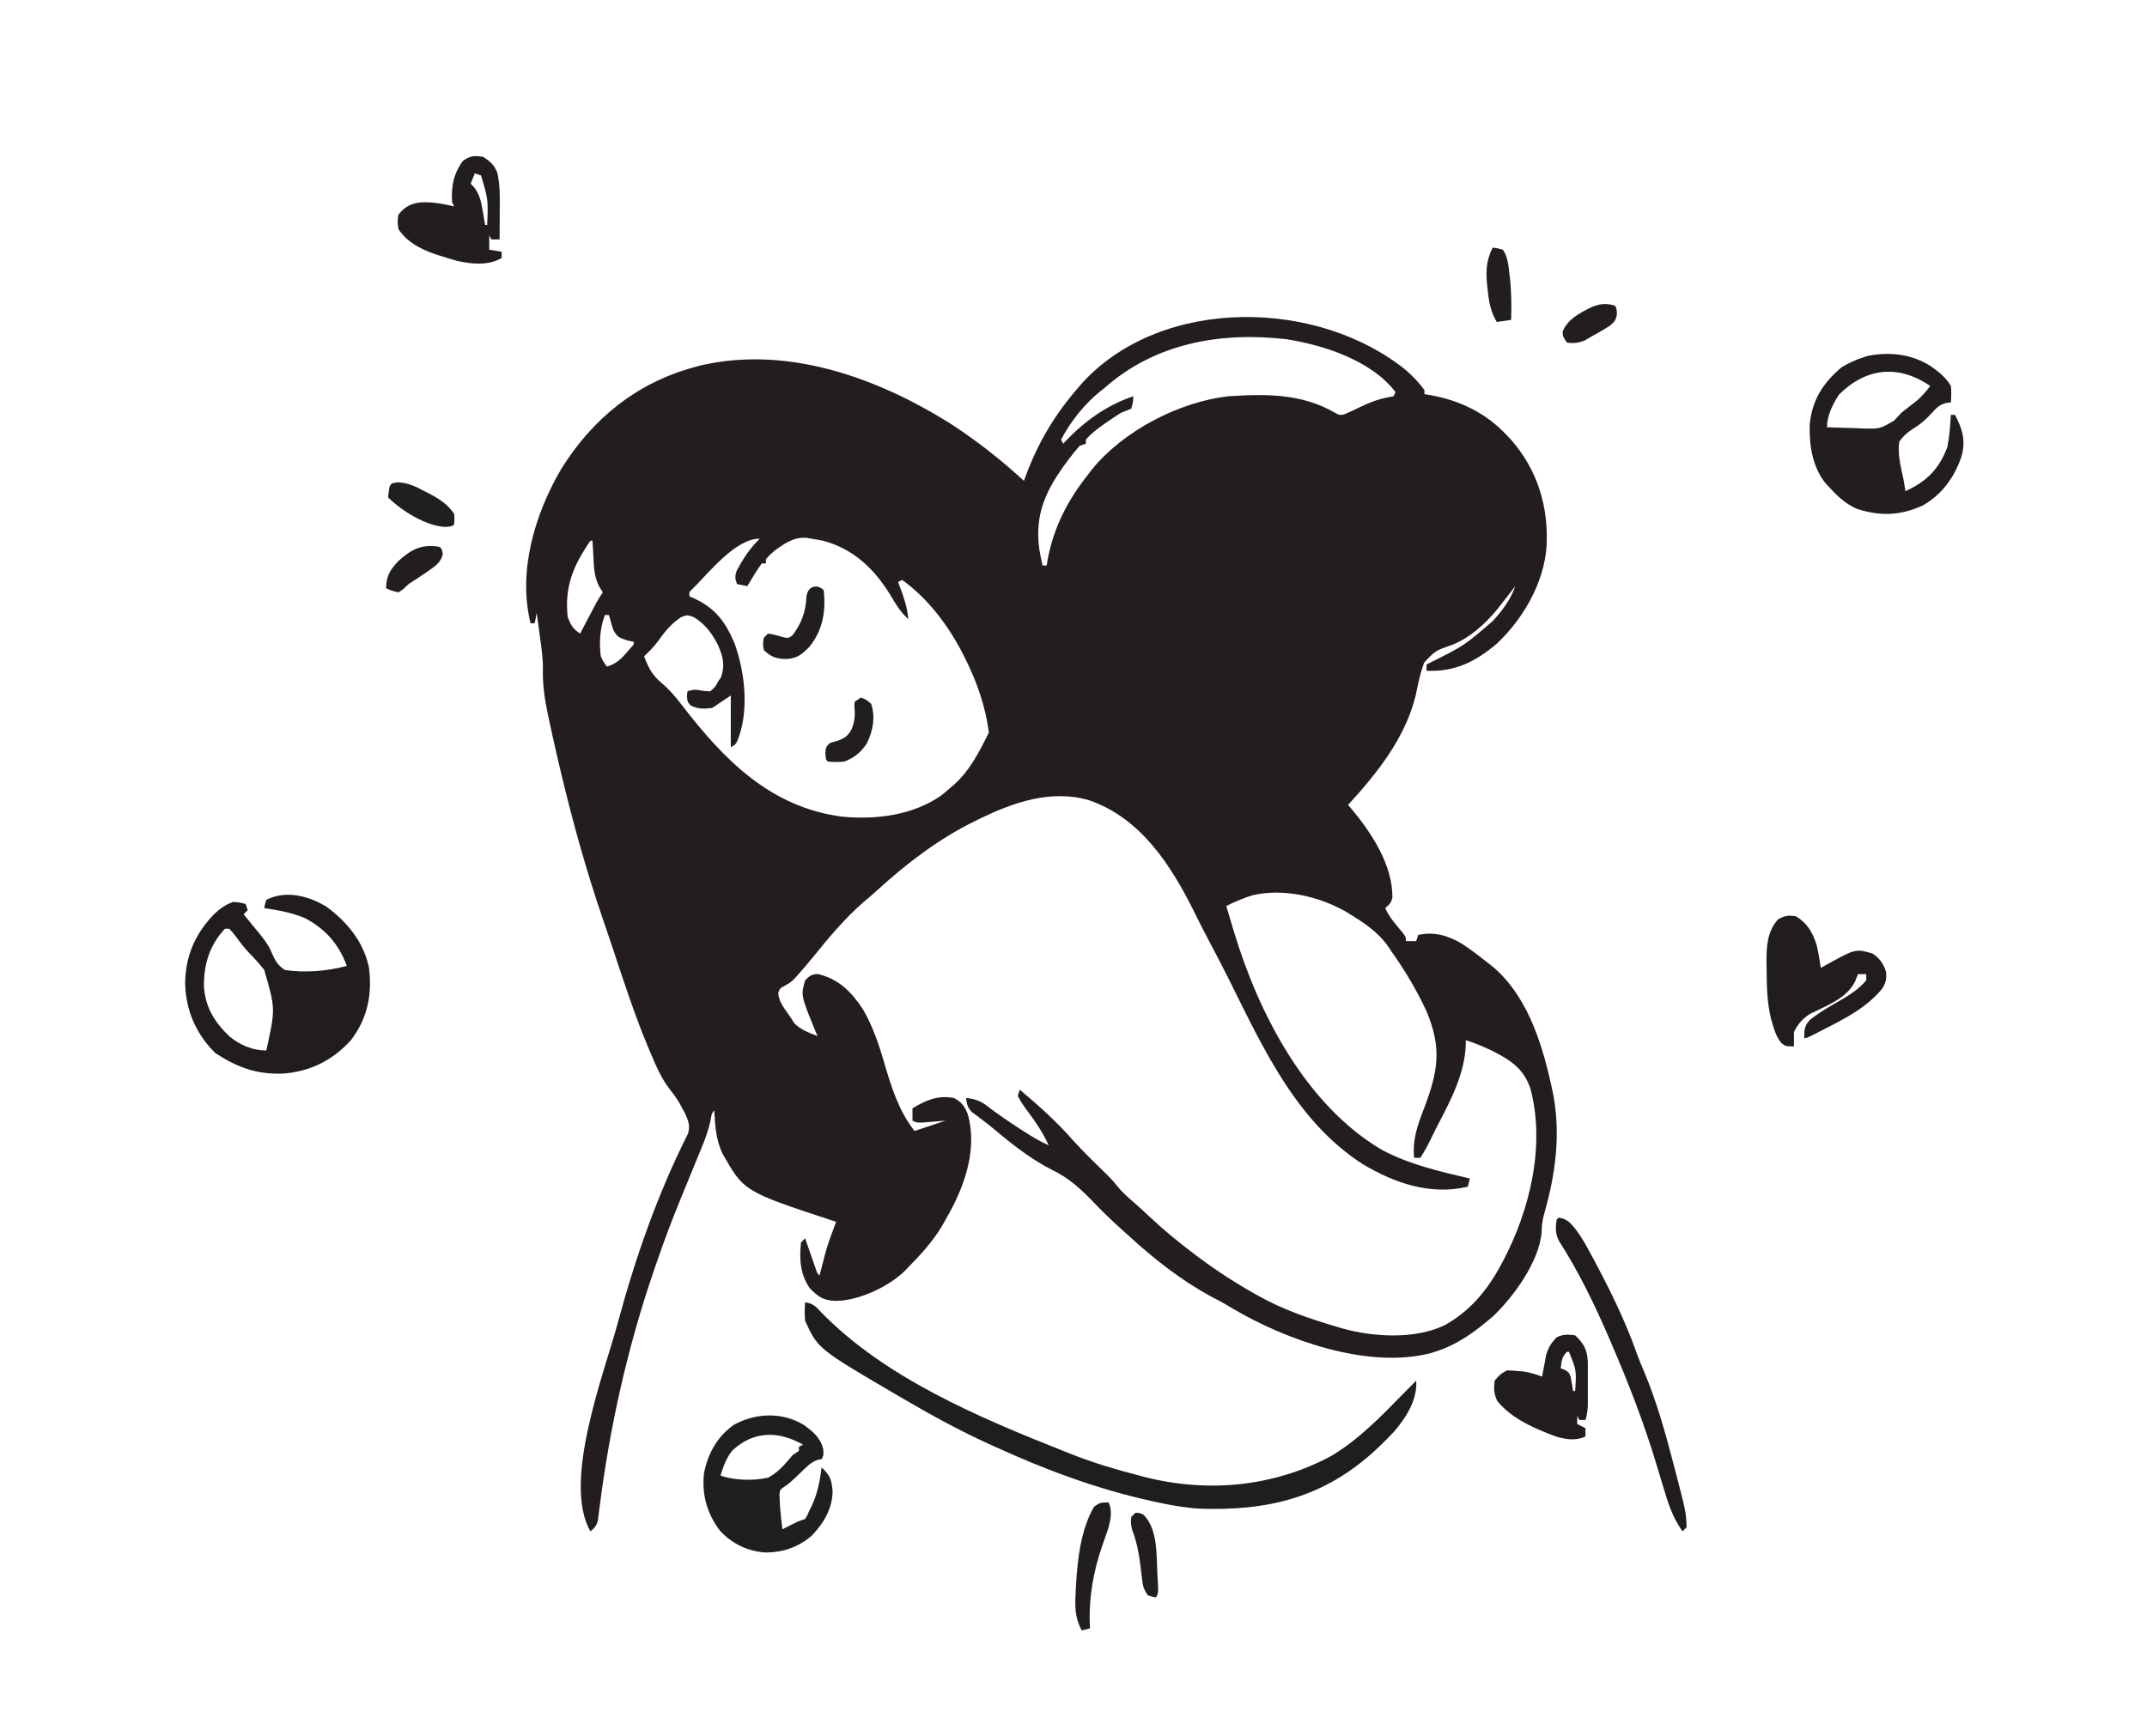 <?xml version="1.0" encoding="UTF-8"?>
<svg version="1.1" xmlns="http://www.w3.org/2000/svg" width="1040" height="841">
<path d="M0 0 C3.264 2.943 6.035 5.815 8.625 9.367 C8.625 10.027 8.625 10.687 8.625 11.367 C9.863 11.553 9.863 11.553 11.125 11.742 C25.762 14.356 38.398 20.384 48.625 31.367 C49.319 32.103 50.012 32.839 50.727 33.598 C63.523 48.345 68.784 65.988 67.78 85.249 C66.493 102.814 56.41 120.271 43.75 132.18 C33.487 140.952 23.269 146.027 9.625 145.367 C9.625 144.377 9.625 143.387 9.625 142.367 C10.239 142.051 10.853 141.734 11.486 141.408 C27.869 133.209 27.869 133.209 41.625 121.367 C42.369 120.532 43.113 119.697 43.879 118.836 C47.734 114.257 50.656 110.027 52.625 104.367 C52.201 104.924 51.777 105.481 51.34 106.055 C49.454 108.508 47.543 110.94 45.625 113.367 C45.108 114.036 44.591 114.705 44.059 115.395 C38.143 122.645 30.315 129.746 21.438 133.043 C13.792 135.725 13.792 135.725 8.464 141.473 C6.509 146.717 5.466 152.174 4.304 157.635 C-0.784 178.102 -14.434 195.2 -28.375 210.367 C-27.89 210.927 -27.406 211.486 -26.906 212.062 C-17.064 223.836 -6.695 239.477 -6.906 255.344 C-7.478 257.812 -8.457 258.766 -10.375 260.367 C-8.375 264.894 -5.2 268.353 -2.055 272.125 C-0.375 274.367 -0.375 274.367 -0.375 276.367 C1.275 276.367 2.925 276.367 4.625 276.367 C4.955 275.377 5.285 274.387 5.625 273.367 C13.146 271.7 19.814 273.581 26.459 277.43 C30.702 280.166 34.677 283.226 38.625 286.367 C39.41 286.968 40.195 287.569 41.004 288.188 C57.618 301.648 65.123 324.254 69.625 344.367 C69.906 345.593 70.187 346.819 70.477 348.082 C74.95 368.721 72.28 389.009 66.445 409.129 C65.721 411.989 65.443 414.377 65.375 417.305 C64.381 431.507 51.578 449.024 41.625 458.367 C33.12 465.64 24.446 472.068 13.625 475.367 C12.857 475.608 12.088 475.849 11.297 476.098 C-18.931 483.757 -58.214 469.719 -83.988 454.574 C-85.229 453.834 -86.468 453.093 -87.706 452.349 C-89.985 451.009 -92.334 449.821 -94.688 448.617 C-109.228 440.68 -122.189 430.509 -134.375 419.367 C-135.471 418.381 -136.567 417.395 -137.664 416.41 C-142.268 412.24 -146.778 408.028 -151.062 403.527 C-157.602 396.685 -163.346 391.239 -171.988 387.094 C-182.036 381.971 -191.252 374.76 -199.828 367.496 C-201.593 366.021 -203.399 364.594 -205.234 363.207 C-206.603 362.173 -206.603 362.173 -208 361.117 C-209.226 360.212 -209.226 360.212 -210.477 359.289 C-212.726 357.012 -213.061 355.506 -213.375 352.367 C-208.767 352.861 -206.182 353.877 -202.562 356.742 C-197.691 360.443 -192.7 363.858 -187.562 367.18 C-186.845 367.647 -186.128 368.115 -185.389 368.597 C-181.486 371.114 -177.583 373.379 -173.375 375.367 C-176.106 369.337 -179.489 364.264 -183.473 358.98 C-185.286 356.49 -186.984 354.118 -188.375 351.367 C-188.045 350.377 -187.715 349.387 -187.375 348.367 C-178.289 356.007 -169.559 363.812 -161.734 372.75 C-156.311 378.766 -150.426 384.36 -144.66 390.043 C-142.375 392.367 -142.375 392.367 -140.062 395.242 C-137.576 398.272 -134.77 400.731 -131.789 403.266 C-129.434 405.316 -127.157 407.438 -124.885 409.58 C-117.723 416.313 -110.239 422.474 -102.375 428.367 C-101.801 428.798 -101.228 429.228 -100.637 429.672 C-91.904 436.177 -82.87 442.037 -73.375 447.367 C-72.77 447.71 -72.166 448.053 -71.542 448.406 C-59.473 455.142 -46.598 459.461 -33.375 463.367 C-32.665 463.578 -31.955 463.788 -31.223 464.005 C-16.135 468.267 4.286 469.432 18.625 462.367 C30.799 455.517 39.075 445.533 45.625 433.367 C45.964 432.738 46.303 432.109 46.653 431.461 C59.699 406.73 67.368 375.14 59.883 347.641 C56.629 338.109 50.231 333.957 41.5 329.555 C37.274 327.498 33.113 325.765 28.625 324.367 C28.639 325.353 28.639 325.353 28.652 326.359 C28.205 340.704 21.17 353.881 14.625 366.367 C13.539 368.553 12.455 370.741 11.375 372.93 C9.907 375.901 8.466 378.605 6.625 381.367 C5.635 381.367 4.645 381.367 3.625 381.367 C2.726 372.497 5.345 365.439 8.5 357.242 C15.194 339.448 17.166 328.341 9.625 310.367 C4.908 300.131 -0.84 290.538 -7.375 281.367 C-7.902 280.569 -8.429 279.771 -8.973 278.949 C-13.831 272.013 -20.28 267.744 -27.375 263.367 C-28.177 262.872 -28.979 262.377 -29.805 261.867 C-43.078 254.519 -59.992 250.654 -74.898 254.207 C-79.254 255.604 -83.298 257.307 -87.375 259.367 C-86.66 261.762 -85.942 264.157 -85.222 266.55 C-84.7 268.286 -84.181 270.021 -83.665 271.758 C-71.737 311.413 -48.877 355.736 -12.031 377.492 C1.214 384.57 16.092 388.044 30.625 391.367 C30.295 392.687 29.965 394.007 29.625 395.367 C11.477 399.652 -5.866 393.648 -21.375 384.367 C-53.082 363.879 -69.155 329.01 -85.362 296.375 C-88.77 289.527 -92.296 282.75 -95.885 275.996 C-98.32 271.406 -100.66 266.787 -102.938 262.117 C-114.213 239.486 -128.879 216.672 -153.867 208.094 C-172.4 202.725 -190.767 209.193 -207.375 217.367 C-208.001 217.671 -208.627 217.976 -209.272 218.289 C-227.041 227.021 -242.481 238.953 -257.055 252.27 C-259.062 254.084 -261.111 255.821 -263.188 257.555 C-272.106 265.336 -279.849 274.561 -287.25 283.758 C-289.491 286.509 -291.783 289.201 -294.125 291.867 C-294.821 292.661 -295.517 293.455 -296.234 294.273 C-298.375 296.367 -298.375 296.367 -301.078 297.898 C-303.462 299.155 -303.462 299.155 -304.355 301.246 C-304.398 305.831 -300.832 309.682 -298.375 313.367 C-297.777 314.316 -297.179 315.265 -296.562 316.242 C-293.34 319.373 -289.532 320.777 -285.375 322.367 C-285.808 321.34 -286.241 320.312 -286.688 319.254 C-293.437 302.692 -293.437 302.692 -291.375 295.367 C-289.356 293.294 -288.218 292.394 -285.297 292.301 C-275.137 294.658 -269.041 300.864 -263.375 309.367 C-258.549 317.797 -255.603 326.44 -252.938 335.742 C-249.486 347.42 -245.998 358.668 -238.375 368.367 C-237.795 368.174 -237.215 367.98 -236.617 367.781 C-232.203 366.31 -227.789 364.839 -223.375 363.367 C-224.856 363.493 -224.856 363.493 -226.367 363.621 C-227.649 363.723 -228.93 363.825 -230.25 363.93 C-231.526 364.034 -232.802 364.139 -234.117 364.246 C-237.375 364.367 -237.375 364.367 -239.375 363.367 C-239.375 361.387 -239.375 359.407 -239.375 357.367 C-232.79 353.444 -227.125 350.933 -219.375 352.367 C-215.538 354.245 -214.105 356.454 -212.562 360.305 C-208.005 376.413 -213.603 393.548 -221.312 407.719 C-221.997 408.937 -222.684 410.153 -223.375 411.367 C-223.932 412.365 -224.489 413.363 -225.062 414.391 C-229.557 421.932 -235.255 428.137 -241.375 434.367 C-241.936 434.964 -242.496 435.561 -243.074 436.176 C-251.059 443.909 -265.434 450.626 -276.5 450.68 C-282.402 450.528 -284.95 448.825 -289.062 444.617 C-293.829 437.918 -294.203 430.387 -293.375 422.367 C-292.715 421.707 -292.055 421.047 -291.375 420.367 C-290.953 421.583 -290.532 422.798 -290.098 424.051 C-289.544 425.635 -288.991 427.22 -288.438 428.805 C-288.16 429.607 -287.882 430.41 -287.596 431.236 C-287.328 432 -287.061 432.764 -286.785 433.551 C-286.539 434.258 -286.293 434.965 -286.039 435.693 C-285.5 437.374 -285.5 437.374 -284.375 438.367 C-284.011 436.934 -284.011 436.934 -283.641 435.473 C-283.302 434.167 -282.964 432.861 -282.625 431.555 C-282.3 430.29 -281.975 429.026 -281.641 427.723 C-280.205 422.494 -278.281 417.439 -276.375 412.367 C-277.294 412.067 -277.294 412.067 -278.232 411.76 C-320.988 397.657 -320.988 397.657 -331.375 379.367 C-334.584 372.666 -335.015 365.707 -335.375 358.367 C-336.843 359.835 -336.823 361.32 -337.21 363.349 C-338.288 368.375 -340.026 372.929 -342.008 377.66 C-342.361 378.52 -342.714 379.38 -343.077 380.266 C-343.827 382.091 -344.579 383.915 -345.334 385.737 C-347.296 390.478 -349.23 395.229 -351.164 399.98 C-351.54 400.903 -351.916 401.825 -352.303 402.775 C-356.277 412.546 -359.985 422.378 -363.375 432.367 C-363.883 433.833 -363.883 433.833 -364.401 435.328 C-377.314 472.782 -386.069 511.84 -390.996 551.134 C-391.135 552.176 -391.274 553.219 -391.418 554.293 C-391.532 555.205 -391.645 556.117 -391.762 557.056 C-392.452 559.656 -393.322 560.681 -395.375 562.367 C-409.342 538.157 -388.254 484.68 -381.739 459.954 C-373.448 429.236 -362.525 398.238 -348.169 369.783 C-346.909 365.949 -347.937 363.322 -349.574 359.754 C-350.065 358.863 -350.556 357.972 -351.062 357.055 C-351.78 355.73 -351.78 355.73 -352.512 354.379 C-353.992 351.986 -355.492 349.942 -357.238 347.758 C-361.057 342.724 -363.431 337.229 -365.875 331.43 C-366.383 330.235 -366.89 329.039 -367.414 327.808 C-374.051 311.924 -379.354 295.534 -384.765 279.203 C-386.191 274.905 -387.654 270.62 -389.133 266.34 C-398.016 240.49 -405.168 214.241 -411.312 187.617 C-411.498 186.814 -411.684 186.01 -411.875 185.183 C-413.085 179.92 -414.248 174.648 -415.375 169.367 C-415.528 168.658 -415.682 167.948 -415.84 167.217 C-417.488 159.507 -418.612 152.203 -418.387 144.279 C-418.366 139.009 -419.161 133.83 -419.875 128.617 C-420.018 127.527 -420.161 126.436 -420.309 125.312 C-420.657 122.663 -421.013 120.015 -421.375 117.367 C-421.705 119.017 -422.035 120.667 -422.375 122.367 C-423.035 122.367 -423.695 122.367 -424.375 122.367 C-430.63 97.124 -422.306 69.282 -409.375 47.367 C-394.215 23.126 -373.026 5.94 -345.375 -1.633 C-344.215 -1.952 -343.055 -2.272 -341.859 -2.602 C-299.862 -12.252 -256.725 3.306 -221.375 25.367 C-208.484 33.703 -196.68 42.976 -185.375 53.367 C-185.185 52.84 -184.995 52.313 -184.799 51.769 C-178.552 34.686 -170.393 21.047 -158.375 7.367 C-157.571 6.437 -157.571 6.437 -156.75 5.488 C-117.925 -36.346 -42.561 -34.853 0 0 Z M-146.375 8.367 C-147.379 9.158 -147.379 9.158 -148.402 9.965 C-155.948 16.046 -162.946 24.751 -167.375 33.367 C-167.045 34.027 -166.715 34.687 -166.375 35.367 C-165.841 34.799 -165.308 34.23 -164.758 33.645 C-155.59 24.143 -145.019 16.582 -132.375 12.367 C-132.562 15.242 -132.562 15.242 -133.375 18.367 C-135.024 19.077 -136.695 19.734 -138.375 20.367 C-140.611 21.785 -142.777 23.22 -144.938 24.742 C-145.783 25.322 -145.783 25.322 -146.646 25.914 C-149.855 28.151 -152.802 30.41 -155.375 33.367 C-155.375 34.027 -155.375 34.687 -155.375 35.367 C-156.86 35.862 -156.86 35.862 -158.375 36.367 C-160.063 38.27 -161.602 40.152 -163.125 42.18 C-163.565 42.761 -164.006 43.343 -164.459 43.942 C-174.639 57.629 -180.329 69.356 -177.918 86.645 C-177.455 89.233 -176.951 91.801 -176.375 94.367 C-175.715 94.367 -175.055 94.367 -174.375 94.367 C-174.172 93.13 -174.172 93.13 -173.965 91.867 C-170.983 75.867 -164.398 63.076 -154.375 50.367 C-153.763 49.559 -153.15 48.751 -152.52 47.918 C-137.172 29.047 -110.268 15.105 -86.375 12.367 C-68.258 11.19 -50.973 11.009 -34.898 20.258 C-32.535 21.532 -32.535 21.532 -30.426 21.223 C-27.628 20.056 -24.911 18.761 -22.188 17.43 C-18.176 15.535 -14.48 13.977 -10.125 13.117 C-8.887 12.87 -7.65 12.622 -6.375 12.367 C-6.045 11.707 -5.715 11.047 -5.375 10.367 C-16.948 -4.861 -39.912 -12.428 -58.371 -15.289 C-90.171 -18.928 -121.801 -13.401 -146.375 8.367 Z M-169.375 36.367 C-168.375 38.367 -168.375 38.367 -168.375 38.367 Z M-345.758 105.52 C-347.595 107.209 -347.595 107.209 -347.375 109.367 C-346.734 109.635 -346.094 109.903 -345.434 110.18 C-335.034 114.891 -330.15 121.418 -325.664 131.816 C-320.464 146.14 -318.29 165.159 -324.32 179.637 C-325.375 181.367 -325.375 181.367 -327.375 182.367 C-327.375 174.117 -327.375 165.867 -327.375 157.367 C-330.345 159.347 -333.315 161.327 -336.375 163.367 C-340.575 163.915 -343.055 163.994 -346.875 162.18 C-348.375 160.367 -348.375 160.367 -348.625 157.68 C-348.543 156.917 -348.46 156.153 -348.375 155.367 C-345.41 154.3 -344.062 154.434 -340.875 155.117 C-339.72 155.2 -338.565 155.282 -337.375 155.367 C-334.938 153.259 -334.938 153.259 -333.375 150.367 C-332.962 149.769 -332.55 149.171 -332.125 148.555 C-330.023 142.423 -331.243 138.019 -333.875 132.305 C-336.804 126.855 -340.012 122.572 -345.375 119.367 C-348.42 118.284 -348.42 118.284 -351.375 119.367 C-356.289 122.468 -359.617 126.793 -362.953 131.465 C-364.877 134.039 -367.038 136.168 -369.375 138.367 C-367.373 143.758 -365.362 147.651 -360.875 151.305 C-357.112 154.477 -354.11 158.04 -351.125 161.93 C-330.759 188.435 -308.333 211.435 -273.613 216.051 C-257.111 217.663 -239.028 215.434 -225.188 205.617 C-223.898 204.557 -222.627 203.472 -221.375 202.367 C-220.658 201.766 -219.942 201.166 -219.203 200.547 C-211.467 193.531 -206.991 184.599 -202.375 175.367 C-203.966 162.46 -208.477 149.883 -214.375 138.367 C-214.688 137.753 -215.002 137.138 -215.325 136.505 C-222.314 123.052 -231.965 110.291 -244.375 101.367 C-245.035 101.697 -245.695 102.027 -246.375 102.367 C-246.098 103.08 -245.821 103.793 -245.535 104.527 C-243.526 109.84 -241.879 114.701 -241.375 120.367 C-245.231 116.936 -247.531 113.005 -250.125 108.617 C-257.87 95.981 -267.921 86.343 -282.688 82.367 C-284.576 81.993 -286.472 81.656 -288.375 81.367 C-289.093 81.242 -289.811 81.117 -290.551 80.988 C-296.781 80.402 -301.581 83.813 -306.375 87.367 C-308.647 89.346 -308.647 89.346 -310.375 91.367 C-310.375 92.027 -310.375 92.687 -310.375 93.367 C-311.035 93.367 -311.695 93.367 -312.375 93.367 C-314.925 96.904 -317.165 100.611 -319.375 104.367 C-321.025 104.037 -322.675 103.707 -324.375 103.367 C-325.334 100.797 -325.467 99.632 -324.555 97 C-321.422 90.978 -318.186 86.179 -313.375 81.367 C-325.12 81.367 -337.798 97.711 -345.758 105.52 Z M-395.375 82.367 C-403.602 94.302 -408.031 104.608 -406.375 119.367 C-404.779 123.348 -403.97 124.97 -400.375 127.367 C-400.113 126.868 -399.851 126.369 -399.581 125.854 C-398.389 123.587 -397.194 121.321 -396 119.055 C-395.587 118.269 -395.175 117.483 -394.75 116.674 C-394.35 115.917 -393.951 115.159 -393.539 114.379 C-393.172 113.682 -392.806 112.986 -392.428 112.268 C-391.495 110.585 -390.443 108.969 -389.375 107.367 C-389.849 106.625 -390.324 105.882 -390.812 105.117 C-393.545 100.308 -393.644 95.561 -393.938 90.117 C-393.981 89.372 -394.024 88.627 -394.068 87.859 C-394.174 86.029 -394.275 84.198 -394.375 82.367 C-394.705 82.367 -395.035 82.367 -395.375 82.367 Z M55.625 96.367 C56.625 98.367 56.625 98.367 56.625 98.367 Z M-388.375 118.367 C-390.78 124.83 -391.18 131.526 -390.375 138.367 C-388.971 141.199 -388.971 141.199 -387.375 143.367 C-383.121 142.004 -380.945 140.186 -378.062 136.805 C-377.365 135.999 -376.668 135.193 -375.949 134.363 C-374.272 132.66 -374.272 132.66 -374.375 131.367 C-376.015 130.996 -376.015 130.996 -377.688 130.617 C-381.568 129.302 -382.556 128.909 -384.375 125.367 C-385.108 123.054 -385.786 120.721 -386.375 118.367 C-387.035 118.367 -387.695 118.367 -388.375 118.367 Z " fill="#231D20" transform="translate(681.375,179.633)"/>
<path d="M0 0 C9.838 7.299 17.7 16.974 20.27 29.203 C21.918 42.417 19.625 53.759 11.551 64.457 C2.579 74.342 -8.485 79.801 -21.77 80.676 C-34.554 81.007 -43.472 77.585 -54.074 70.77 C-63.46 61.631 -68.478 49.967 -68.762 36.957 C-68.637 23.67 -63.978 13.149 -54.949 3.582 C-52.015 0.809 -49.323 -1.224 -45.449 -2.543 C-42.074 -2.23 -42.074 -2.23 -39.449 -1.543 C-39.119 -0.553 -38.789 0.437 -38.449 1.457 C-39.109 2.117 -39.769 2.777 -40.449 3.457 C-39.676 4.401 -38.902 5.344 -38.105 6.316 C-37.606 6.933 -37.107 7.549 -36.593 8.184 C-35.487 9.545 -34.371 10.899 -33.247 12.246 C-30.642 15.426 -28.337 18.332 -26.785 22.16 C-25.033 26.115 -24.063 28.006 -20.449 30.457 C-10.876 31.888 0.21 31.046 9.551 28.457 C5.645 17.977 -0.565 10.783 -10.449 5.457 C-16.824 2.645 -23.605 1.544 -30.449 0.457 C-30.102 -1.465 -30.102 -1.465 -29.449 -3.543 C-19.945 -8.417 -8.577 -5.403 0 0 Z M-49.449 10.457 C-56.933 18.295 -59.802 27.881 -59.66 38.516 C-58.934 48.645 -54.464 55.854 -47.199 62.707 C-42.073 66.885 -36.057 69.457 -29.449 69.457 C-24.994 49.258 -24.994 49.258 -30.484 30.343 C-32.787 27.495 -35.174 24.796 -37.755 22.198 C-40.142 19.746 -42.095 17.076 -44.137 14.332 C-45.842 12.085 -45.842 12.085 -47.449 10.457 C-48.109 10.457 -48.769 10.457 -49.449 10.457 Z " fill="#211D1E" transform="translate(158.449,439.543)"/>
<path d="M0 0 C3.741 0.561 5.193 1.978 7.688 4.75 C38.562 36.585 84.477 55.935 125 72 C125.822 72.331 126.644 72.662 127.491 73.003 C138.742 77.529 150.26 80.988 162 84 C162.815 84.215 163.63 84.429 164.47 84.65 C195.113 92.463 227.096 89.413 254.938 74.418 C268.043 66.589 278.909 55.382 289.5 44.532 C291.649 42.337 293.824 40.168 296 38 C296.629 47.251 291.134 55.879 285.235 62.705 C282.914 65.235 280.495 67.642 278 70 C277.245 70.713 277.245 70.713 276.476 71.441 C251.53 94.575 224.301 101.193 191 100 C184.219 99.558 177.637 98.431 171 97 C169.971 96.78 168.943 96.559 167.883 96.332 C141.5 90.514 116.523 81.235 92 70 C90.685 69.405 90.685 69.405 89.343 68.798 C75.095 62.332 61.494 54.908 48 47 C47.173 46.519 46.346 46.038 45.494 45.542 C6.233 22.6 6.233 22.6 0 9 C-0.29 5.966 -0.243 3.035 0 0 Z " fill="#201D1E" transform="translate(390,631)"/>
<path d="M0 0 C3.816 2.704 7.416 5.475 9.758 9.574 C10.067 12.333 9.947 14.783 9.758 17.574 C8.648 17.698 8.648 17.698 7.516 17.824 C4.141 18.742 2.975 20.009 0.633 22.574 C-1.921 25.344 -4.148 27.515 -7.34 29.539 C-10.696 31.682 -12.949 33.301 -15.242 36.574 C-16.126 42.611 -14.532 48.697 -13.242 54.574 C-12.899 56.573 -12.562 58.572 -12.242 60.574 C-1.838 55.721 3.841 50.073 8.07 39.199 C9.052 34.021 9.43 28.83 9.758 23.574 C10.418 23.574 11.078 23.574 11.758 23.574 C15.386 30.571 17.014 35.877 14.945 43.613 C11.506 53.812 5.442 62.274 -4.082 67.613 C-15.039 72.488 -24.706 72.767 -36.02 69.035 C-41.433 66.581 -45.263 62.919 -49.242 58.574 C-49.766 58.019 -50.289 57.463 -50.828 56.891 C-57.342 48.975 -58.99 37.915 -58.605 27.984 C-57.346 16.162 -52.132 8.154 -43.242 0.574 C-39.694 -1.571 -36.188 -3.166 -32.242 -4.426 C-31.635 -4.622 -31.028 -4.818 -30.402 -5.02 C-19.627 -7.046 -9.275 -5.898 0 0 Z M-44.492 13.824 C-47.486 18.528 -50.242 23.93 -50.242 29.574 C-45.743 29.779 -41.245 29.902 -36.742 30.012 C-35.474 30.07 -34.205 30.129 -32.898 30.189 C-24.596 30.383 -24.596 30.383 -17.664 26.305 C-16.506 25.078 -15.363 23.835 -14.242 22.574 C-11.696 20.541 -9.124 18.55 -6.539 16.566 C-4.088 14.44 -2.193 12.16 -0.242 9.574 C-15.643 -0.907 -31.317 0.649 -44.492 13.824 Z " fill="#221E1F" transform="translate(935.242,177.426)"/>
<path d="M0 0 C4.483 3.249 8.108 6.173 9.441 11.73 C9.691 14.605 9.691 14.605 8.691 16.605 C8.135 16.701 7.578 16.796 7.004 16.895 C3.499 17.972 1.274 20.488 -1.309 22.98 C-7.037 28.425 -7.037 28.425 -9.664 30.168 C-11.515 31.49 -11.515 31.49 -11.734 33.77 C-11.678 34.988 -11.678 34.988 -11.621 36.23 C-11.569 37.545 -11.569 37.545 -11.516 38.887 C-11.217 42.812 -10.812 46.701 -10.309 50.605 C-9.766 50.328 -9.223 50.051 -8.664 49.766 C-7.591 49.222 -7.591 49.222 -6.496 48.668 C-5.435 48.128 -5.435 48.128 -4.352 47.578 C-2.309 46.605 -2.309 46.605 0.691 45.605 C1.817 43.773 1.817 43.773 2.691 41.605 C3.021 40.966 3.351 40.327 3.691 39.668 C6.692 33.48 7.818 27.398 8.691 20.605 C12.904 24.683 13.503 26.424 14.004 32.23 C13.83 40.739 9.702 47.578 3.977 53.625 C-2.623 59.344 -10.373 61.992 -19.074 61.812 C-27.578 61.025 -34.338 57.69 -40.309 51.605 C-46.724 43.294 -49.418 34.051 -48.309 23.605 C-46.479 13.872 -41.825 5.501 -33.578 -0.176 C-23.012 -5.85 -10.387 -6.274 0 0 Z M-34.613 12.488 C-37.515 16.112 -38.962 20.203 -40.309 24.605 C-33.262 26.954 -24.553 27.155 -17.309 25.605 C-12.299 23.052 -8.897 18.82 -5.309 14.605 C-4.319 13.945 -3.329 13.285 -2.309 12.605 C-2.309 11.945 -2.309 11.285 -2.309 10.605 C-1.649 10.275 -0.989 9.945 -0.309 9.605 C-12.1 2.836 -24.341 2.798 -34.613 12.488 Z " fill="#211E1E" transform="translate(389.309,690.395)"/>
<path d="M0 0 C5.641 3.498 8.013 7.743 10 14 C10.828 17.648 11.474 21.297 12 25 C12.883 24.495 13.766 23.989 14.676 23.469 C28.868 15.653 28.868 15.653 37 18 C40.526 20.287 42.377 22.964 43.602 26.965 C43.952 30.242 43.454 32.275 41.699 35.074 C33.947 44.431 23.613 49.576 13 55 C12.105 55.461 11.211 55.923 10.289 56.398 C5.178 59 5.178 59 4 59 C3.923 55.209 4.019 53.058 6.648 50.223 C11.784 46.134 17.421 43.002 23.113 39.766 C27.1 37.327 30.973 34.596 34 31 C34 30.01 34 29.02 34 28 C32.68 28 31.36 28 30 28 C29.526 29.196 29.051 30.392 28.562 31.625 C24.378 39.892 14.839 43.245 6.918 47.191 C3.215 49.487 0.943 52.113 -1 56 C-1.04 58.333 -1.043 60.667 -1 63 C-5 63 -5 63 -7.113 61.391 C-9.334 58.576 -10.19 56.187 -11.188 52.75 C-11.511 51.672 -11.835 50.595 -12.168 49.484 C-14.068 41.526 -14.211 33.711 -14.25 25.562 C-14.271 24.482 -14.291 23.401 -14.312 22.287 C-14.35 14.629 -14.012 7.338 -8.688 1.438 C-5.359 -0.343 -3.723 -0.684 0 0 Z " fill="#211D1E" transform="translate(870,444)"/>
<path d="M0 0 C3.454 2.149 5.64 4.147 7 8 C7.818 12.145 8.119 16.053 8.098 20.273 C8.094 21.427 8.091 22.581 8.088 23.77 C8.075 25.554 8.075 25.554 8.062 27.375 C8.058 28.588 8.053 29.801 8.049 31.051 C8.037 34.034 8.021 37.017 8 40 C6.68 40 5.36 40 4 40 C3.67 39.34 3.34 38.68 3 38 C3 40.31 3 42.62 3 45 C5.97 45.495 5.97 45.495 9 46 C9 46.99 9 47.98 9 49 C2.684 52.814 -5.668 51.989 -12.625 50.401 C-15.424 49.631 -18.179 48.781 -20.938 47.875 C-21.813 47.592 -22.688 47.309 -23.59 47.018 C-30.583 44.56 -36.813 41.28 -41 35 C-41.5 31.625 -41.5 31.625 -41 28 C-37.782 24.105 -35.296 22.754 -30.312 22.062 C-24.714 21.739 -19.438 22.749 -14 24 C-14.33 23.34 -14.66 22.68 -15 22 C-15.533 14.406 -14.312 8.147 -9.75 1.938 C-6.172 -0.583 -4.294 -0.69 0 0 Z M-4 8 C-4.66 9.65 -5.32 11.3 -6 13 C-5.064 13.996 -5.064 13.996 -4.109 15.012 C-1.646 18.502 -0.921 21.687 -0.25 25.812 C-0.125 26.505 0 27.198 0.129 27.912 C0.433 29.606 0.718 31.303 1 33 C1.33 33 1.66 33 2 33 C2.482 20.682 2.482 20.682 -1 9 C-1.99 8.67 -2.98 8.34 -4 8 Z " fill="#221E1F" transform="translate(234,76)"/>
<path d="M0 0 C4.281 4.095 5.868 7.082 6.129 12.869 C6.131 14.496 6.131 14.496 6.133 16.156 C6.135 17.937 6.135 17.937 6.137 19.754 C6.133 20.99 6.129 22.226 6.125 23.5 C6.131 25.354 6.131 25.354 6.137 27.246 C6.135 28.433 6.134 29.621 6.133 30.844 C6.132 31.928 6.131 33.013 6.129 34.131 C6.018 36.6 5.716 38.647 5 41 C4.01 41 3.02 41 2 41 C1.67 40.34 1.34 39.68 1 39 C1 40.32 1 41.64 1 43 C2.32 43.66 3.64 44.32 5 45 C5 46.32 5 47.64 5 49 C0.517 51.241 -4.417 50.45 -9.062 49.129 C-19.122 45.441 -31.033 40.337 -37.812 31.688 C-39.359 28.188 -39.482 25.788 -39 22 C-37.133 19.635 -35.679 18.34 -33 17 C-31.247 17.037 -29.496 17.153 -27.75 17.312 C-26.35 17.43 -26.35 17.43 -24.922 17.551 C-21.783 18.033 -18.981 18.92 -16 20 C-15.83 19.047 -15.66 18.095 -15.484 17.113 C-15.242 15.859 -15 14.605 -14.75 13.312 C-14.518 12.071 -14.286 10.83 -14.047 9.551 C-12.944 5.812 -11.676 3.795 -9 1 C-5.821 -0.589 -3.504 -0.416 0 0 Z M-4 8 C-6.565 10.565 -6.54 12.477 -7 16 C-6.366 16.235 -5.732 16.469 -5.078 16.711 C-3 18 -3 18 -2.172 20.164 C-2.033 20.976 -1.893 21.788 -1.75 22.625 C-1.6 23.442 -1.451 24.26 -1.297 25.102 C-1.199 25.728 -1.101 26.355 -1 27 C-0.67 27 -0.34 27 0 27 C0.661 16.986 0.661 16.986 -3 8 C-3.33 8 -3.66 8 -4 8 Z " fill="#211D1E" transform="translate(763,647)"/>
<path d="M0 0 C4.324 0.565 5.897 2.759 8.523 6.002 C10.821 9.11 12.725 12.353 14.562 15.75 C15.183 16.884 15.183 16.884 15.815 18.041 C24.102 33.422 32.002 49.177 37.816 65.672 C38.909 68.744 40.132 71.701 41.438 74.688 C47.575 89.378 51.828 104.615 55.812 120 C56.105 121.118 56.105 121.118 56.403 122.259 C61.716 142.687 61.716 142.687 62 150 C61.34 150.66 60.68 151.32 60 152 C55.217 145.232 52.995 138.415 50.688 130.5 C50.099 128.543 49.506 126.588 48.912 124.633 C48.315 122.665 47.722 120.696 47.129 118.727 C41.246 99.306 34.014 80.625 26 62 C25.596 61.056 25.193 60.112 24.777 59.14 C17.702 42.681 9.845 26.337 0.151 11.251 C-1.692 7.647 -1.505 4.969 -1 1 C-0.67 0.67 -0.34 0.34 0 0 Z " fill="#211D1E" transform="translate(755,590)"/>
<path d="M0 0 C2.113 4.226 0.759 9.555 -0.592 13.909 C-1.338 16.07 -2.104 18.223 -2.875 20.375 C-7.453 33.31 -9.852 47.249 -9 61 C-10.98 61.495 -10.98 61.495 -13 62 C-16.447 55.67 -16.322 50.284 -15.938 43.188 C-15.884 42.084 -15.831 40.98 -15.777 39.844 C-15.046 27.454 -13.407 12.914 -7 2 C-4 0 -4 0 0 0 Z " fill="#221E1F" transform="translate(537,728)"/>
<path d="M0 0 C1.875 0.75 1.875 0.75 2.875 1.75 C3.965 11.793 2.498 20.986 -3.945 29.02 C-7.589 32.762 -10.047 34.89 -15.375 35.062 C-19.993 34.995 -22.731 34.057 -26.125 30.75 C-26.625 27.625 -26.625 27.625 -26.125 24.75 C-25.465 24.09 -24.805 23.43 -24.125 22.75 C-21.493 23.106 -19.093 23.76 -16.562 24.562 C-14.052 25.008 -14.052 25.008 -12.062 23.375 C-7.799 17.599 -5.715 11.869 -5.496 4.695 C-4.883 1.48 -3.343 -0.393 0 0 Z " fill="#221E1F" transform="translate(396.125,284.25)"/>
<path d="M0 0 C4.778 0.36 7.9 1.824 12.07 4.047 C12.76 4.395 13.45 4.743 14.16 5.102 C19.303 7.757 23.675 10.391 26.945 15.297 C27.133 17.922 27.133 17.922 26.945 20.297 C25.945 21.297 25.945 21.297 22.945 21.609 C13.54 21.4 1.419 13.77 -5.055 7.297 C-4.353 0.423 -4.353 0.423 0 0 Z " fill="#211E1F" transform="translate(193.055,233.703)"/>
<path d="M0 0 C2.375 0.25 2.375 0.25 5 1 C7.361 4.423 7.656 8.343 8.125 12.375 C8.252 13.421 8.252 13.421 8.382 14.488 C9.152 21.337 9.194 28.11 9 35 C5.535 35.495 5.535 35.495 2 36 C-0.61 31.416 -1.653 27.25 -2.188 22.062 C-2.269 21.385 -2.351 20.708 -2.436 20.01 C-3.314 12.314 -3.383 6.907 0 0 Z " fill="#221E1F" transform="translate(723,120)"/>
<path d="M0 0 C2.438 0.875 2.438 0.875 5 3 C7.077 9.638 5.943 15.845 3 22 C0.304 26.333 -3.198 29.226 -8 31 C-10.813 31.36 -13.142 31.246 -16 31 C-17 30 -17 30 -17.188 27.062 C-17 24 -17 24 -15 22 C-13.718 21.595 -12.424 21.223 -11.125 20.875 C-7.768 19.654 -6.233 18.517 -4.5 15.375 C-2.829 11.47 -2.751 8.073 -3.152 3.883 C-3.102 3.261 -3.052 2.64 -3 2 C-2.01 1.34 -1.02 0.68 0 0 Z " fill="#221E1F" transform="translate(417,338)"/>
<path d="M0 0 C1 1 1 1 1.5 3.188 C0.702 7.675 -2.43 9.422 -6 12 C-8.289 13.572 -10.594 15.105 -12.934 16.602 C-15.202 18.06 -15.202 18.06 -17.688 20.5 C-18.451 20.995 -19.214 21.49 -20 22 C-23.312 21.25 -23.312 21.25 -26 20 C-25.877 14.079 -24.079 11.149 -20.043 6.863 C-13.769 1.141 -8.522 -1.578 0 0 Z " fill="#221E1F" transform="translate(213,265)"/>
<path d="M0 0 C1 1 1 1 1.25 4.125 C0.799 7.128 0.073 7.939 -2.309 9.914 C-5.153 11.728 -8.035 13.393 -11 15 C-12.093 15.639 -13.186 16.279 -14.312 16.938 C-17.451 18.178 -19.657 18.456 -23 18 C-25 15 -25 15 -25.062 12.688 C-22.664 6.621 -16.531 3.483 -10.895 0.762 C-6.874 -0.855 -4.233 -1.144 0 0 Z " fill="#221E1F" transform="translate(782,148)"/>
<path d="M0 0 C1.875 0 1.875 0 4 1 C11.094 8.302 10.099 21.124 10.688 30.75 C10.736 31.537 10.785 32.323 10.835 33.134 C11.124 38.752 11.124 38.752 10 41 C8.125 40.688 8.125 40.688 6 40 C4.006 37.01 3.662 35.858 3.254 32.43 C3.139 31.532 3.023 30.635 2.904 29.711 C2.679 27.844 2.455 25.977 2.232 24.109 C1.544 18.77 0.506 13.927 -1.368 8.873 C-2.176 6.479 -2.379 4.5 -2 2 C-1.34 1.34 -0.68 0.68 0 0 Z " fill="#221E1F" transform="translate(550,733)"/>
</svg>
